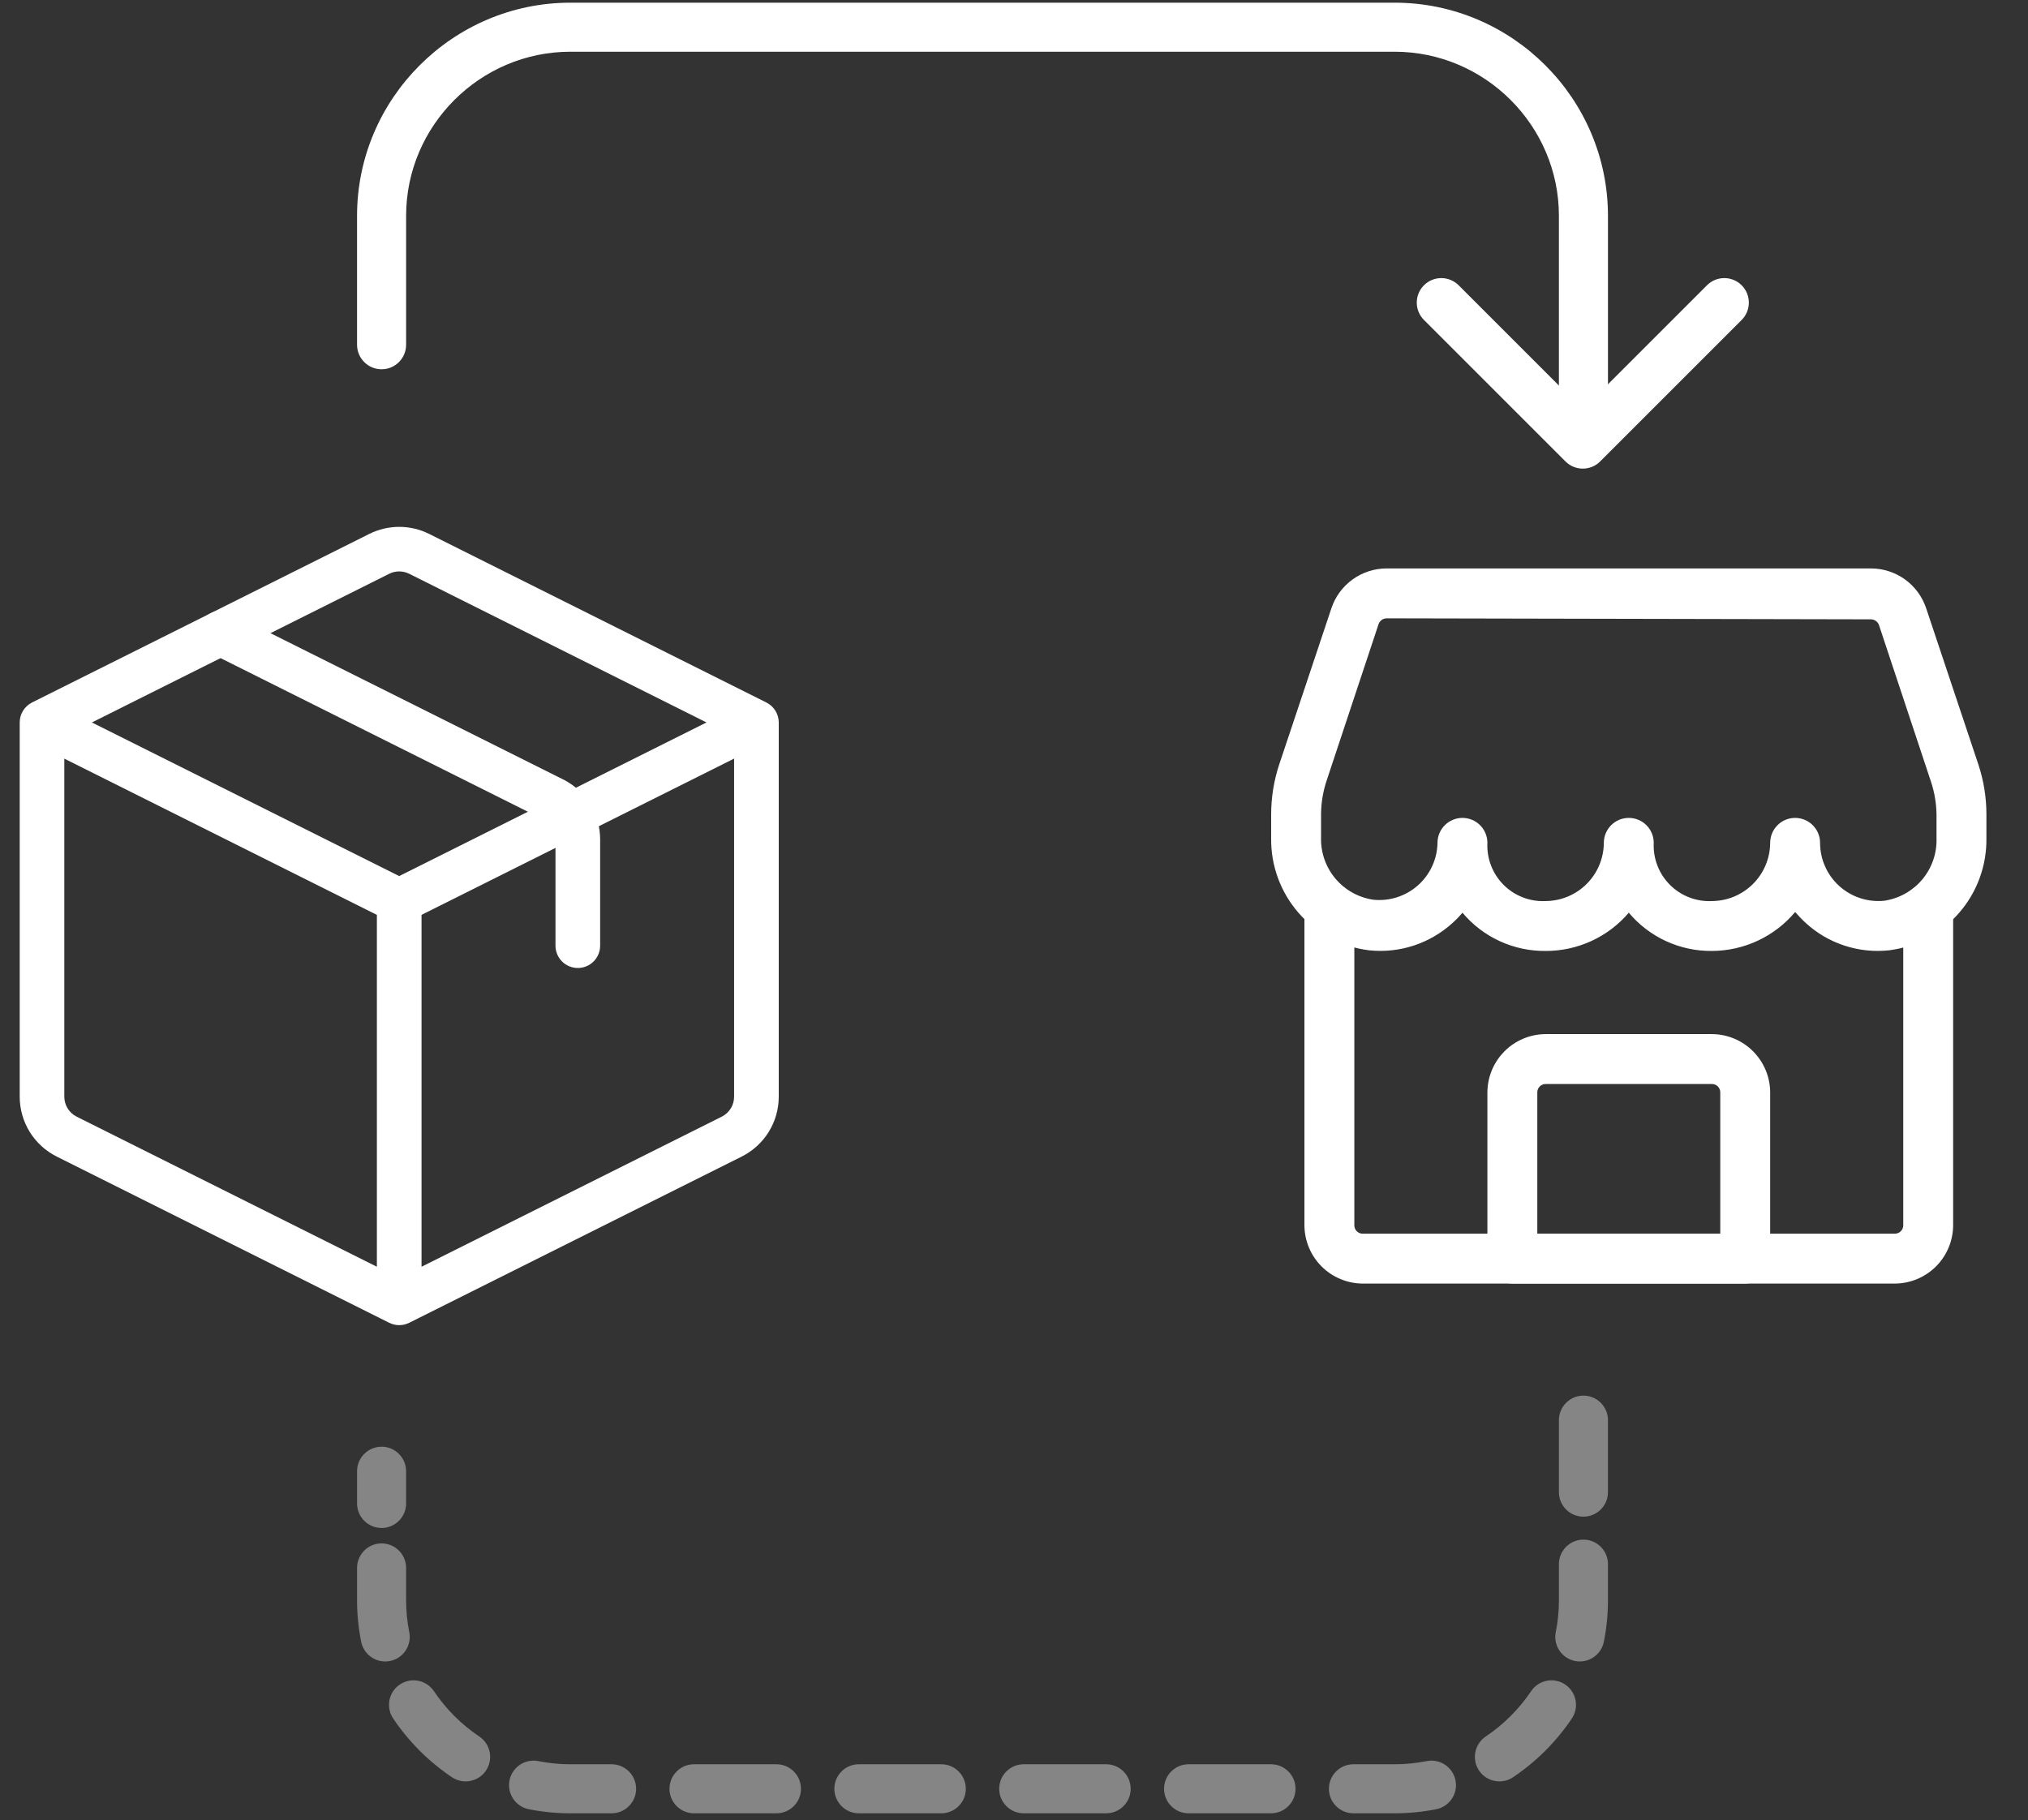 <svg width="254" height="228" viewBox="0 0 254 228" fill="none" xmlns="http://www.w3.org/2000/svg">
<rect x="0" y="0" width="254" height="228" fill="#333333" stroke="none"/>
<g clip-path="url(#clip0_265_2)">
<path fill-rule="evenodd" clip-rule="evenodd" d="M51.252 71.877C50.863 71.683 50.434 71.581 49.999 71.581C49.564 71.581 49.136 71.683 48.747 71.877L11.511 90.501L49.999 109.745L88.487 90.501L51.252 71.877ZM91.944 95.031L52.796 114.605V158.685L90.4 139.883C90.864 139.65 91.254 139.293 91.526 138.852C91.799 138.411 91.944 137.902 91.944 137.383V95.031ZM47.203 158.685V114.605L8.055 95.031V137.383C8.055 137.902 8.2 138.411 8.472 138.852C8.745 139.293 9.135 139.65 9.599 139.883L47.203 158.685ZM46.252 66.883C47.416 66.302 48.699 66 49.999 66C51.3 66 52.583 66.302 53.746 66.883L95.993 88.006C96.456 88.238 96.845 88.594 97.118 89.035C97.39 89.475 97.535 89.983 97.536 90.501V137.377C97.536 138.936 97.102 140.464 96.282 141.79C95.462 143.115 94.289 144.186 92.894 144.883L51.252 165.704C50.863 165.899 50.434 166 49.999 166C49.564 166 49.136 165.899 48.747 165.704L7.104 144.883C5.711 144.186 4.539 143.114 3.72 141.789C2.901 140.463 2.468 138.936 2.468 137.377V90.501C2.468 89.982 2.613 89.473 2.885 89.032C3.158 88.59 3.548 88.233 4.012 88.001L46.252 66.883Z" fill="white"/>
<path fill-rule="evenodd" clip-rule="evenodd" d="M25.129 78.063C25.461 77.402 26.042 76.899 26.745 76.665C27.447 76.431 28.214 76.486 28.876 76.816L70.529 97.637C71.923 98.334 73.095 99.406 73.914 100.731C74.733 102.057 75.166 103.584 75.166 105.143V118.464C75.166 119.206 74.871 119.917 74.347 120.441C73.822 120.966 73.111 121.26 72.369 121.26C71.628 121.26 70.916 120.966 70.392 120.441C69.868 119.917 69.573 119.206 69.573 118.464V105.143C69.573 104.624 69.429 104.115 69.156 103.674C68.883 103.232 68.493 102.875 68.029 102.643L26.376 81.816C25.715 81.484 25.212 80.903 24.978 80.2C24.744 79.498 24.799 78.726 25.129 78.063Z" fill="white"/>
</g>
<path d="M214.417 119.125C212.434 119.145 210.472 118.726 208.671 117.898C206.87 117.069 205.274 115.852 204 114.333C202.716 115.841 201.119 117.051 199.32 117.878C197.521 118.706 195.563 119.131 193.583 119.125C191.601 119.145 189.638 118.726 187.837 117.898C186.036 117.069 184.441 115.852 183.167 114.333C182.783 114.794 182.365 115.226 181.917 115.625C180.514 116.901 178.857 117.866 177.054 118.455C175.251 119.044 173.344 119.244 171.458 119.042C168.045 118.621 164.908 116.955 162.647 114.364C160.386 111.773 159.162 108.438 159.208 105V102.042C159.205 99.918 159.543 97.808 160.208 95.792L166.75 76.208C167.231 74.754 168.159 73.488 169.4 72.591C170.642 71.693 172.135 71.209 173.667 71.208H234.333C235.865 71.209 237.358 71.693 238.6 72.591C239.841 73.488 240.768 74.754 241.25 76.208L247.792 95.792C248.457 97.808 248.795 99.918 248.792 102.042V105C248.84 108.426 247.627 111.75 245.384 114.339C243.14 116.928 240.023 118.602 236.625 119.042C234.739 119.249 232.83 119.051 231.027 118.462C229.223 117.873 227.566 116.906 226.167 115.625C225.708 115.208 225.25 114.708 224.833 114.25C223.556 115.771 221.962 116.995 220.163 117.837C218.364 118.678 216.403 119.118 214.417 119.125ZM173.667 77.458C173.448 77.462 173.235 77.531 173.057 77.657C172.878 77.784 172.742 77.961 172.667 78.167L166.167 97.75C165.715 99.094 165.476 100.499 165.458 101.917V104.875C165.397 106.756 166.03 108.594 167.236 110.038C168.443 111.483 170.138 112.433 172 112.708C173.005 112.812 174.02 112.706 174.982 112.397C175.944 112.088 176.831 111.583 177.587 110.913C178.343 110.243 178.951 109.423 179.374 108.506C179.797 107.589 180.024 106.593 180.042 105.583C180.042 104.754 180.371 103.96 180.957 103.374C181.543 102.787 182.338 102.458 183.167 102.458C183.995 102.458 184.79 102.787 185.376 103.374C185.962 103.96 186.292 104.754 186.292 105.583C186.244 106.553 186.4 107.523 186.749 108.429C187.099 109.335 187.634 110.158 188.321 110.845C189.008 111.532 189.831 112.068 190.737 112.417C191.644 112.767 192.613 112.923 193.583 112.875C195.514 112.864 197.362 112.092 198.727 110.727C200.092 109.362 200.864 107.514 200.875 105.583C200.875 104.754 201.204 103.96 201.79 103.374C202.376 102.787 203.171 102.458 204 102.458C204.829 102.458 205.624 102.787 206.21 103.374C206.796 103.96 207.125 104.754 207.125 105.583C207.077 106.553 207.233 107.523 207.583 108.429C207.932 109.335 208.468 110.158 209.155 110.845C209.841 111.532 210.665 112.068 211.571 112.417C212.477 112.767 213.446 112.923 214.417 112.875C216.347 112.864 218.195 112.092 219.561 110.727C220.926 109.362 221.697 107.514 221.708 105.583C221.708 104.754 222.038 103.96 222.624 103.374C223.21 102.787 224.005 102.458 224.833 102.458C225.662 102.458 226.457 102.787 227.043 103.374C227.629 103.96 227.958 104.754 227.958 105.583C227.959 106.604 228.173 107.613 228.588 108.545C229.003 109.478 229.609 110.313 230.367 110.996C231.125 111.679 232.018 112.196 232.989 112.512C233.959 112.829 234.985 112.938 236 112.833C237.862 112.558 239.557 111.608 240.764 110.163C241.97 108.719 242.603 106.881 242.542 105V102.042C242.524 100.624 242.285 99.219 241.833 97.875L235.333 78.292C235.258 78.086 235.122 77.909 234.943 77.782C234.765 77.656 234.552 77.587 234.333 77.583L173.667 77.458Z" fill="white"/>
<path d="M237.333 160.792H170.667C168.736 160.781 166.888 160.009 165.523 158.644C164.158 157.279 163.386 155.43 163.375 153.5V113.833C163.375 113.004 163.704 112.21 164.29 111.623C164.876 111.037 165.671 110.708 166.5 110.708C167.329 110.708 168.124 111.037 168.71 111.623C169.296 112.21 169.625 113.004 169.625 113.833V153.5C169.625 153.776 169.735 154.041 169.93 154.236C170.125 154.432 170.39 154.542 170.667 154.542H237.333C237.61 154.542 237.875 154.432 238.07 154.236C238.265 154.041 238.375 153.776 238.375 153.5V113.792C238.375 112.963 238.704 112.168 239.29 111.582C239.876 110.996 240.671 110.667 241.5 110.667C242.329 110.667 243.124 110.996 243.71 111.582C244.296 112.168 244.625 112.963 244.625 113.792V153.5C244.614 155.43 243.842 157.279 242.477 158.644C241.112 160.009 239.264 160.781 237.333 160.792Z" fill="white"/>
<path d="M218.583 160.792H189.417C188.591 160.781 187.802 160.448 187.219 159.864C186.635 159.281 186.302 158.492 186.292 157.667V136.833C186.302 134.903 187.074 133.054 188.439 131.689C189.804 130.324 191.653 129.552 193.583 129.542H214.417C216.347 129.552 218.195 130.324 219.56 131.689C220.925 133.054 221.697 134.903 221.708 136.833V157.667C221.697 158.492 221.365 159.281 220.781 159.864C220.197 160.448 219.409 160.781 218.583 160.792ZM192.542 154.542H215.458V136.833C215.458 136.557 215.348 136.292 215.153 136.097C214.958 135.901 214.693 135.792 214.417 135.792H193.583C193.307 135.792 193.042 135.901 192.847 136.097C192.651 136.292 192.542 136.557 192.542 136.833V154.542Z" fill="white"/>
<path fill-rule="evenodd" clip-rule="evenodd" d="M71.437 6.48C60.127 6.48 50.864 15.74 50.864 27.039V43.186C50.864 44.883 49.489 46.258 47.792 46.258C46.096 46.258 44.72 44.883 44.72 43.186V27.039C44.72 12.343 56.738 0.336 71.437 0.336H174.675C189.375 0.336 201.392 12.343 201.392 27.039V54.096C201.392 55.793 200.017 57.168 198.32 57.168C196.624 57.168 195.248 55.793 195.248 54.096V27.039C195.248 15.74 185.985 6.48 174.675 6.48H71.437Z" fill="white"/>
<path fill-rule="evenodd" clip-rule="evenodd" d="M178.346 35.737C179.546 34.537 181.491 34.537 182.691 35.737L198.241 51.288L213.792 35.737C214.992 34.537 216.937 34.537 218.137 35.737C219.336 36.936 219.336 38.882 218.137 40.081L200.414 57.804C199.214 59.004 197.269 59.004 196.069 57.804L178.346 40.081C177.146 38.882 177.146 36.936 178.346 35.737Z" fill="white"/>
<path fill-rule="evenodd" clip-rule="evenodd" d="M71.437 221.008C70.064 221.008 68.724 220.872 67.429 220.613C65.765 220.281 64.147 221.361 63.815 223.025C63.483 224.689 64.563 226.307 66.227 226.639C67.915 226.975 69.658 227.152 71.437 227.152H76.599C78.296 227.152 79.671 225.776 79.671 224.08C79.671 222.383 78.296 221.008 76.599 221.008H71.437ZM83.851 224.08C83.851 225.776 85.226 227.152 86.923 227.152H97.247C98.943 227.152 100.319 225.776 100.319 224.08C100.319 222.383 98.943 221.008 97.247 221.008H86.923C85.226 221.008 83.851 222.383 83.851 224.08ZM104.499 224.08C104.499 225.776 105.874 227.152 107.571 227.152H117.894C119.591 227.152 120.966 225.776 120.966 224.08C120.966 222.383 119.591 221.008 117.894 221.008H107.571C105.874 221.008 104.499 222.383 104.499 224.08ZM125.146 224.08C125.146 225.776 126.521 227.152 128.218 227.152H138.542C140.238 227.152 141.614 225.776 141.614 224.08C141.614 222.383 140.238 221.008 138.542 221.008H128.218C126.521 221.008 125.146 222.383 125.146 224.08ZM145.794 224.08C145.794 225.776 147.169 227.152 148.866 227.152H159.189C160.886 227.152 162.261 225.776 162.261 224.08C162.261 222.383 160.886 221.008 159.189 221.008H148.866C147.169 221.008 145.794 222.383 145.794 224.08ZM166.441 224.08C166.441 225.776 167.817 227.152 169.513 227.152H174.675C176.455 227.152 178.198 226.975 179.886 226.639C181.55 226.307 182.629 224.689 182.297 223.025C181.965 221.361 180.348 220.281 178.684 220.613C177.388 220.872 176.048 221.008 174.675 221.008H169.513C167.817 221.008 166.441 222.383 166.441 224.08ZM60.869 221.794C61.815 220.385 61.439 218.476 60.03 217.531C57.787 216.026 55.852 214.093 54.346 211.852C53.399 210.444 51.49 210.07 50.082 211.016C48.674 211.962 48.3 213.871 49.246 215.279C51.198 218.182 53.702 220.684 56.607 222.633C58.016 223.578 59.924 223.203 60.869 221.794ZM185.243 221.794C186.188 223.203 188.097 223.578 189.506 222.633C192.41 220.684 194.915 218.182 196.866 215.279C197.812 213.871 197.438 211.962 196.03 211.016C194.622 210.07 192.713 210.444 191.767 211.852C190.261 214.093 188.325 216.026 186.082 217.531C184.674 218.476 184.298 220.385 185.243 221.794ZM48.849 208.071C50.513 207.739 51.592 206.12 51.259 204.457C51 203.161 50.864 201.821 50.864 200.449V196.412C50.864 194.716 49.489 193.34 47.792 193.34C46.096 193.34 44.72 194.716 44.72 196.412V200.449C44.72 202.229 44.897 203.972 45.234 205.661C45.567 207.325 47.185 208.404 48.849 208.071ZM197.263 208.071C198.927 208.404 200.545 207.325 200.878 205.661C201.215 203.972 201.392 202.229 201.392 200.449V195.94C201.392 194.243 200.017 192.868 198.32 192.868C196.624 192.868 195.248 194.243 195.248 195.94V200.449C195.248 201.821 195.112 203.161 194.853 204.457C194.521 206.12 195.6 207.739 197.263 208.071ZM47.792 191.41C49.489 191.41 50.864 190.035 50.864 188.338V184.301C50.864 182.605 49.489 181.229 47.792 181.229C46.096 181.229 44.72 182.605 44.72 184.301V188.338C44.72 190.035 46.096 191.41 47.792 191.41ZM198.32 189.992C200.017 189.992 201.392 188.617 201.392 186.92V177.901C201.392 176.205 200.017 174.829 198.32 174.829C196.624 174.829 195.248 176.205 195.248 177.901V186.92C195.248 188.617 196.624 189.992 198.32 189.992Z" fill="white" fill-opacity="0.4"/>
<defs>
<clipPath id="clip0_265_2">
<rect width="100" height="100" fill="white" transform="translate(0 66)"/>
</clipPath>
</defs>
</svg>
